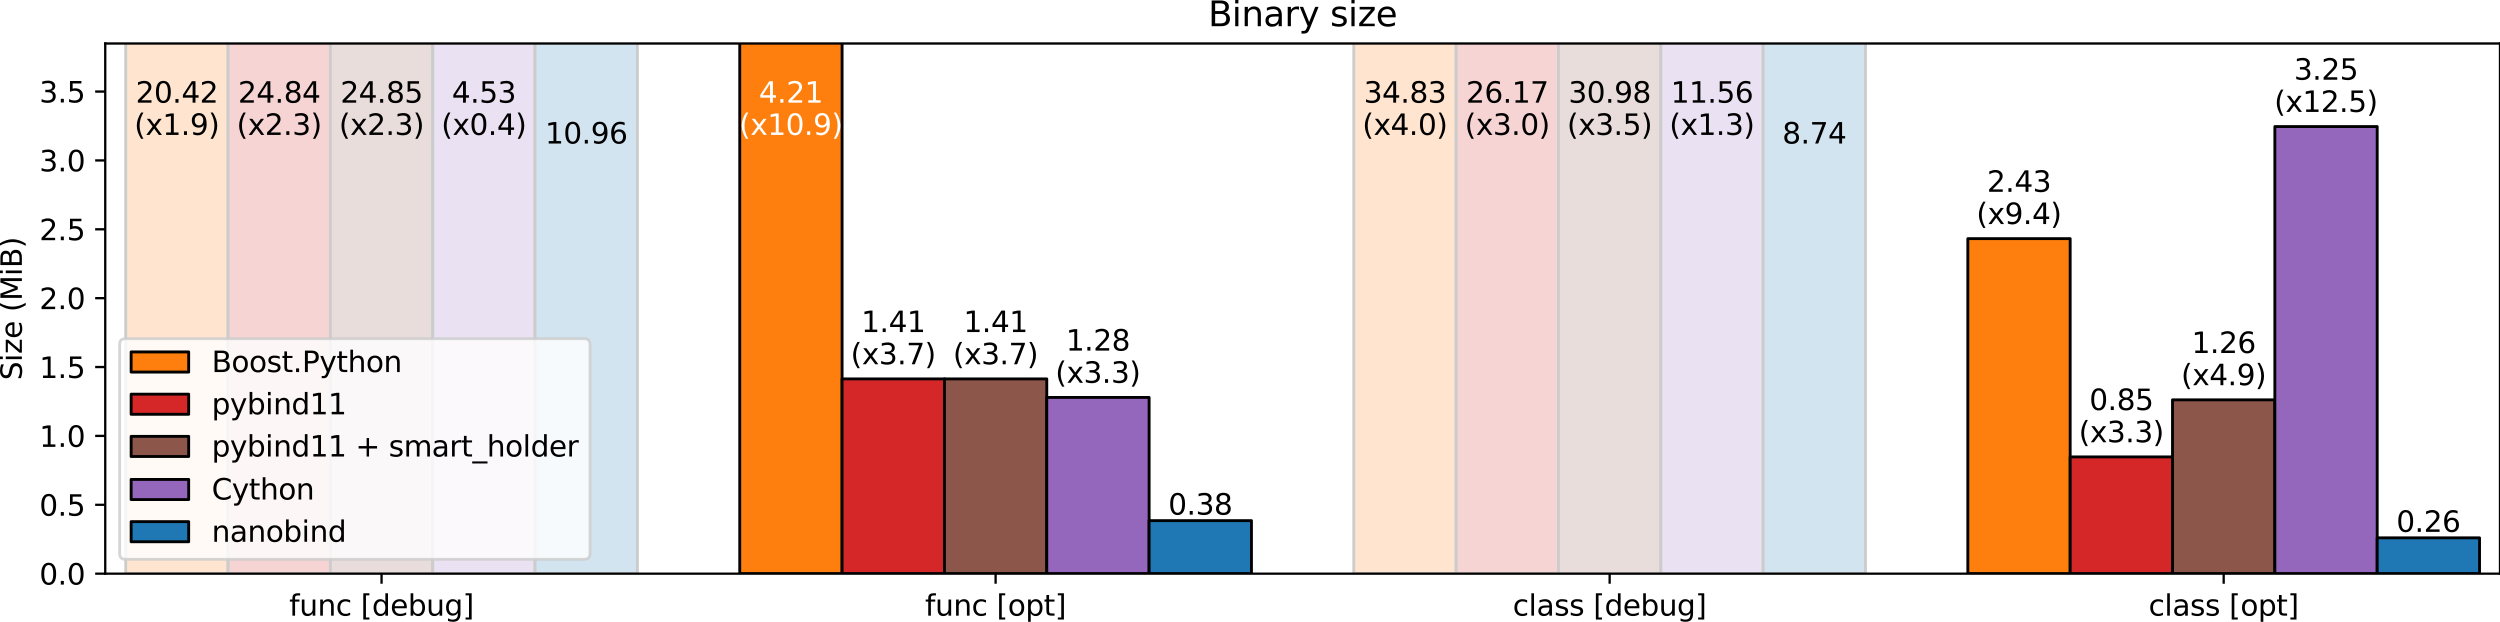 <?xml version="1.0" encoding="utf-8" standalone="no"?>
<!DOCTYPE svg PUBLIC "-//W3C//DTD SVG 1.1//EN"
  "http://www.w3.org/Graphics/SVG/1.1/DTD/svg11.dtd">
<svg xmlns:xlink="http://www.w3.org/1999/xlink" width="868.971pt" height="216.076pt" viewBox="0 0 868.971 216.076" xmlns="http://www.w3.org/2000/svg" version="1.1">
 <defs>
  <style type="text/css">*{stroke-linejoin: round; stroke-linecap: butt}</style>
 </defs>
 <g id="figure_1">
  <g id="patch_1">
   <path d="M 0 216.076 
L 868.971 216.076 
L 868.971 0 
L 0 0 
z
" style="fill: #ffffff"/>
  </g>
  <g id="axes_1">
   <g id="patch_2">
    <path d="M 36.581 199.398 
L 868.971 199.398 
L 868.971 15.118 
L 36.581 15.118 
z
" style="fill: #ffffff"/>
   </g>
   <g id="patch_3">
    <path d="M 43.696 199.398 
L 79.268 199.398 
L 79.268 -778.449 
L 43.696 -778.449 
z
" clip-path="url(#p3e07c8c336)" style="fill: #ff7f0e; stroke: #000000; stroke-linejoin: miter"/>
   </g>
   <g id="patch_4">
    <path d="M 257.129 199.398 
L 292.701 199.398 
L 292.701 -2.216 
L 257.129 -2.216 
z
" clip-path="url(#p3e07c8c336)" style="fill: #ff7f0e; stroke: #000000; stroke-linejoin: miter"/>
   </g>
   <g id="patch_5">
    <path d="M 470.562 199.398 
L 506.135 199.398 
L 506.135 -1468.294 
L 470.562 -1468.294 
z
" clip-path="url(#p3e07c8c336)" style="fill: #ff7f0e; stroke: #000000; stroke-linejoin: miter"/>
   </g>
   <g id="patch_6">
    <path d="M 683.996 199.398 
L 719.568 199.398 
L 719.568 82.955 
L 683.996 82.955 
z
" clip-path="url(#p3e07c8c336)" style="fill: #ff7f0e; stroke: #000000; stroke-linejoin: miter"/>
   </g>
   <g id="patch_7">
    <path d="M 79.268 199.398 
L 114.84 199.398 
L 114.84 -989.72 
L 79.268 -989.72 
z
" clip-path="url(#p3e07c8c336)" style="fill: #d62728; stroke: #000000; stroke-linejoin: miter"/>
   </g>
   <g id="patch_8">
    <path d="M 292.701 199.398 
L 328.273 199.398 
L 328.273 131.701 
L 292.701 131.701 
z
" clip-path="url(#p3e07c8c336)" style="fill: #d62728; stroke: #000000; stroke-linejoin: miter"/>
   </g>
   <g id="patch_9">
    <path d="M 506.135 199.398 
L 541.707 199.398 
L 541.707 -1053.735 
L 506.135 -1053.735 
z
" clip-path="url(#p3e07c8c336)" style="fill: #d62728; stroke: #000000; stroke-linejoin: miter"/>
   </g>
   <g id="patch_10">
    <path d="M 719.568 199.398 
L 755.14 199.398 
L 755.14 158.807 
L 719.568 158.807 
z
" clip-path="url(#p3e07c8c336)" style="fill: #d62728; stroke: #000000; stroke-linejoin: miter"/>
   </g>
   <g id="patch_11">
    <path d="M 114.84 199.398 
L 150.412 199.398 
L 150.412 -990.363 
L 114.84 -990.363 
z
" clip-path="url(#p3e07c8c336)" style="fill: #8c564b; stroke: #000000; stroke-linejoin: miter"/>
   </g>
   <g id="patch_12">
    <path d="M 328.273 199.398 
L 363.846 199.398 
L 363.846 131.701 
L 328.273 131.701 
z
" clip-path="url(#p3e07c8c336)" style="fill: #8c564b; stroke: #000000; stroke-linejoin: miter"/>
   </g>
   <g id="patch_13">
    <path d="M 541.707 199.398 
L 577.279 199.398 
L 577.279 -1283.96 
L 541.707 -1283.96 
z
" clip-path="url(#p3e07c8c336)" style="fill: #8c564b; stroke: #000000; stroke-linejoin: miter"/>
   </g>
   <g id="patch_14">
    <path d="M 755.14 199.398 
L 790.712 199.398 
L 790.712 138.978 
L 755.14 138.978 
z
" clip-path="url(#p3e07c8c336)" style="fill: #8c564b; stroke: #000000; stroke-linejoin: miter"/>
   </g>
   <g id="patch_15">
    <path d="M 150.412 199.398 
L 185.985 199.398 
L 185.985 -17.325 
L 150.412 -17.325 
z
" clip-path="url(#p3e07c8c336)" style="fill: #9467bd; stroke: #000000; stroke-linejoin: miter"/>
   </g>
   <g id="patch_16">
    <path d="M 363.846 199.398 
L 399.418 199.398 
L 399.418 138.142 
L 363.846 138.142 
z
" clip-path="url(#p3e07c8c336)" style="fill: #9467bd; stroke: #000000; stroke-linejoin: miter"/>
   </g>
   <g id="patch_17">
    <path d="M 577.279 199.398 
L 612.851 199.398 
L 612.851 -354.232 
L 577.279 -354.232 
z
" clip-path="url(#p3e07c8c336)" style="fill: #9467bd; stroke: #000000; stroke-linejoin: miter"/>
   </g>
   <g id="patch_18">
    <path d="M 790.712 199.398 
L 826.285 199.398 
L 826.285 43.986 
L 790.712 43.986 
z
" clip-path="url(#p3e07c8c336)" style="fill: #9467bd; stroke: #000000; stroke-linejoin: miter"/>
   </g>
   <g id="patch_19">
    <path d="M 185.985 199.398 
L 221.557 199.398 
L 221.557 -325.25 
L 185.985 -325.25 
z
" clip-path="url(#p3e07c8c336)" style="fill: #1f77b4; stroke: #000000; stroke-linejoin: miter"/>
   </g>
   <g id="patch_20">
    <path d="M 399.418 199.398 
L 434.99 199.398 
L 434.99 180.97 
L 399.418 180.97 
z
" clip-path="url(#p3e07c8c336)" style="fill: #1f77b4; stroke: #000000; stroke-linejoin: miter"/>
   </g>
   <g id="patch_21">
    <path d="M 612.851 199.398 
L 648.423 199.398 
L 648.423 -219.294 
L 612.851 -219.294 
z
" clip-path="url(#p3e07c8c336)" style="fill: #1f77b4; stroke: #000000; stroke-linejoin: miter"/>
   </g>
   <g id="patch_22">
    <path d="M 826.285 199.398 
L 861.857 199.398 
L 861.857 186.949 
L 826.285 186.949 
z
" clip-path="url(#p3e07c8c336)" style="fill: #1f77b4; stroke: #000000; stroke-linejoin: miter"/>
   </g>
   <g id="patch_23">
    <path d="M 15.238 247.277 
L 228.671 247.277 
L 228.671 -1093.319 
L 15.238 -1093.319 
z
" clip-path="url(#p3e07c8c336)" style="fill: #ffffff; opacity: 0.8"/>
   </g>
   <g id="patch_24">
    <path d="M 452.776 247.277 
L 666.21 247.277 
L 666.21 -949.684 
L 452.776 -949.684 
z
" clip-path="url(#p3e07c8c336)" style="fill: #ffffff; opacity: 0.8"/>
   </g>
   <g id="matplotlib.axis_1">
    <g id="xtick_1">
     <g id="line2d_1">
      <defs>
       <path id="mb6a28bdaec" d="M 0 0 
L 0 3.5 
" style="stroke: #000000; stroke-width: 0.8"/>
      </defs>
      <g>
       <use xlink:href="#mb6a28bdaec" x="132.626" y="199.398" style="stroke: #000000; stroke-width: 0.8"/>
      </g>
     </g>
     <g id="text_1">
      <!-- func [debug] -->
      <g transform="translate(100.521 213.997)scale(0.1 -0.1)">
       <defs>
        <path id="DejaVuSans-66" d="M 2375 4863 
L 2375 4384 
L 1825 4384 
Q 1516 4384 1395 4259 
Q 1275 4134 1275 3809 
L 1275 3500 
L 2222 3500 
L 2222 3053 
L 1275 3053 
L 1275 0 
L 697 0 
L 697 3053 
L 147 3053 
L 147 3500 
L 697 3500 
L 697 3744 
Q 697 4328 969 4595 
Q 1241 4863 1831 4863 
L 2375 4863 
z
" transform="scale(0.016)"/>
        <path id="DejaVuSans-75" d="M 544 1381 
L 544 3500 
L 1119 3500 
L 1119 1403 
Q 1119 906 1312 657 
Q 1506 409 1894 409 
Q 2359 409 2629 706 
Q 2900 1003 2900 1516 
L 2900 3500 
L 3475 3500 
L 3475 0 
L 2900 0 
L 2900 538 
Q 2691 219 2414 64 
Q 2138 -91 1772 -91 
Q 1169 -91 856 284 
Q 544 659 544 1381 
z
M 1991 3584 
L 1991 3584 
z
" transform="scale(0.016)"/>
        <path id="DejaVuSans-6e" d="M 3513 2113 
L 3513 0 
L 2938 0 
L 2938 2094 
Q 2938 2591 2744 2837 
Q 2550 3084 2163 3084 
Q 1697 3084 1428 2787 
Q 1159 2491 1159 1978 
L 1159 0 
L 581 0 
L 581 3500 
L 1159 3500 
L 1159 2956 
Q 1366 3272 1645 3428 
Q 1925 3584 2291 3584 
Q 2894 3584 3203 3211 
Q 3513 2838 3513 2113 
z
" transform="scale(0.016)"/>
        <path id="DejaVuSans-63" d="M 3122 3366 
L 3122 2828 
Q 2878 2963 2633 3030 
Q 2388 3097 2138 3097 
Q 1578 3097 1268 2742 
Q 959 2388 959 1747 
Q 959 1106 1268 751 
Q 1578 397 2138 397 
Q 2388 397 2633 464 
Q 2878 531 3122 666 
L 3122 134 
Q 2881 22 2623 -34 
Q 2366 -91 2075 -91 
Q 1284 -91 818 406 
Q 353 903 353 1747 
Q 353 2603 823 3093 
Q 1294 3584 2113 3584 
Q 2378 3584 2631 3529 
Q 2884 3475 3122 3366 
z
" transform="scale(0.016)"/>
        <path id="DejaVuSans-20" transform="scale(0.016)"/>
        <path id="DejaVuSans-5b" d="M 550 4863 
L 1875 4863 
L 1875 4416 
L 1125 4416 
L 1125 -397 
L 1875 -397 
L 1875 -844 
L 550 -844 
L 550 4863 
z
" transform="scale(0.016)"/>
        <path id="DejaVuSans-64" d="M 2906 2969 
L 2906 4863 
L 3481 4863 
L 3481 0 
L 2906 0 
L 2906 525 
Q 2725 213 2448 61 
Q 2172 -91 1784 -91 
Q 1150 -91 751 415 
Q 353 922 353 1747 
Q 353 2572 751 3078 
Q 1150 3584 1784 3584 
Q 2172 3584 2448 3432 
Q 2725 3281 2906 2969 
z
M 947 1747 
Q 947 1113 1208 752 
Q 1469 391 1925 391 
Q 2381 391 2643 752 
Q 2906 1113 2906 1747 
Q 2906 2381 2643 2742 
Q 2381 3103 1925 3103 
Q 1469 3103 1208 2742 
Q 947 2381 947 1747 
z
" transform="scale(0.016)"/>
        <path id="DejaVuSans-65" d="M 3597 1894 
L 3597 1613 
L 953 1613 
Q 991 1019 1311 708 
Q 1631 397 2203 397 
Q 2534 397 2845 478 
Q 3156 559 3463 722 
L 3463 178 
Q 3153 47 2828 -22 
Q 2503 -91 2169 -91 
Q 1331 -91 842 396 
Q 353 884 353 1716 
Q 353 2575 817 3079 
Q 1281 3584 2069 3584 
Q 2775 3584 3186 3129 
Q 3597 2675 3597 1894 
z
M 3022 2063 
Q 3016 2534 2758 2815 
Q 2500 3097 2075 3097 
Q 1594 3097 1305 2825 
Q 1016 2553 972 2059 
L 3022 2063 
z
" transform="scale(0.016)"/>
        <path id="DejaVuSans-62" d="M 3116 1747 
Q 3116 2381 2855 2742 
Q 2594 3103 2138 3103 
Q 1681 3103 1420 2742 
Q 1159 2381 1159 1747 
Q 1159 1113 1420 752 
Q 1681 391 2138 391 
Q 2594 391 2855 752 
Q 3116 1113 3116 1747 
z
M 1159 2969 
Q 1341 3281 1617 3432 
Q 1894 3584 2278 3584 
Q 2916 3584 3314 3078 
Q 3713 2572 3713 1747 
Q 3713 922 3314 415 
Q 2916 -91 2278 -91 
Q 1894 -91 1617 61 
Q 1341 213 1159 525 
L 1159 0 
L 581 0 
L 581 4863 
L 1159 4863 
L 1159 2969 
z
" transform="scale(0.016)"/>
        <path id="DejaVuSans-67" d="M 2906 1791 
Q 2906 2416 2648 2759 
Q 2391 3103 1925 3103 
Q 1463 3103 1205 2759 
Q 947 2416 947 1791 
Q 947 1169 1205 825 
Q 1463 481 1925 481 
Q 2391 481 2648 825 
Q 2906 1169 2906 1791 
z
M 3481 434 
Q 3481 -459 3084 -895 
Q 2688 -1331 1869 -1331 
Q 1566 -1331 1297 -1286 
Q 1028 -1241 775 -1147 
L 775 -588 
Q 1028 -725 1275 -790 
Q 1522 -856 1778 -856 
Q 2344 -856 2625 -561 
Q 2906 -266 2906 331 
L 2906 616 
Q 2728 306 2450 153 
Q 2172 0 1784 0 
Q 1141 0 747 490 
Q 353 981 353 1791 
Q 353 2603 747 3093 
Q 1141 3584 1784 3584 
Q 2172 3584 2450 3431 
Q 2728 3278 2906 2969 
L 2906 3500 
L 3481 3500 
L 3481 434 
z
" transform="scale(0.016)"/>
        <path id="DejaVuSans-5d" d="M 1947 4863 
L 1947 -844 
L 622 -844 
L 622 -397 
L 1369 -397 
L 1369 4416 
L 622 4416 
L 622 4863 
L 1947 4863 
z
" transform="scale(0.016)"/>
       </defs>
       <use xlink:href="#DejaVuSans-66"/>
       <use xlink:href="#DejaVuSans-75" x="35.205"/>
       <use xlink:href="#DejaVuSans-6e" x="98.584"/>
       <use xlink:href="#DejaVuSans-63" x="161.963"/>
       <use xlink:href="#DejaVuSans-20" x="216.943"/>
       <use xlink:href="#DejaVuSans-5b" x="248.73"/>
       <use xlink:href="#DejaVuSans-64" x="287.744"/>
       <use xlink:href="#DejaVuSans-65" x="351.221"/>
       <use xlink:href="#DejaVuSans-62" x="412.744"/>
       <use xlink:href="#DejaVuSans-75" x="476.221"/>
       <use xlink:href="#DejaVuSans-67" x="539.6"/>
       <use xlink:href="#DejaVuSans-5d" x="603.076"/>
      </g>
     </g>
    </g>
    <g id="xtick_2">
     <g id="line2d_2">
      <g>
       <use xlink:href="#mb6a28bdaec" x="346.06" y="199.398" style="stroke: #000000; stroke-width: 0.8"/>
      </g>
     </g>
     <g id="text_2">
      <!-- func [opt] -->
      <g transform="translate(321.528 213.997)scale(0.1 -0.1)">
       <defs>
        <path id="DejaVuSans-6f" d="M 1959 3097 
Q 1497 3097 1228 2736 
Q 959 2375 959 1747 
Q 959 1119 1226 758 
Q 1494 397 1959 397 
Q 2419 397 2687 759 
Q 2956 1122 2956 1747 
Q 2956 2369 2687 2733 
Q 2419 3097 1959 3097 
z
M 1959 3584 
Q 2709 3584 3137 3096 
Q 3566 2609 3566 1747 
Q 3566 888 3137 398 
Q 2709 -91 1959 -91 
Q 1206 -91 779 398 
Q 353 888 353 1747 
Q 353 2609 779 3096 
Q 1206 3584 1959 3584 
z
" transform="scale(0.016)"/>
        <path id="DejaVuSans-70" d="M 1159 525 
L 1159 -1331 
L 581 -1331 
L 581 3500 
L 1159 3500 
L 1159 2969 
Q 1341 3281 1617 3432 
Q 1894 3584 2278 3584 
Q 2916 3584 3314 3078 
Q 3713 2572 3713 1747 
Q 3713 922 3314 415 
Q 2916 -91 2278 -91 
Q 1894 -91 1617 61 
Q 1341 213 1159 525 
z
M 3116 1747 
Q 3116 2381 2855 2742 
Q 2594 3103 2138 3103 
Q 1681 3103 1420 2742 
Q 1159 2381 1159 1747 
Q 1159 1113 1420 752 
Q 1681 391 2138 391 
Q 2594 391 2855 752 
Q 3116 1113 3116 1747 
z
" transform="scale(0.016)"/>
        <path id="DejaVuSans-74" d="M 1172 4494 
L 1172 3500 
L 2356 3500 
L 2356 3053 
L 1172 3053 
L 1172 1153 
Q 1172 725 1289 603 
Q 1406 481 1766 481 
L 2356 481 
L 2356 0 
L 1766 0 
Q 1100 0 847 248 
Q 594 497 594 1153 
L 594 3053 
L 172 3053 
L 172 3500 
L 594 3500 
L 594 4494 
L 1172 4494 
z
" transform="scale(0.016)"/>
       </defs>
       <use xlink:href="#DejaVuSans-66"/>
       <use xlink:href="#DejaVuSans-75" x="35.205"/>
       <use xlink:href="#DejaVuSans-6e" x="98.584"/>
       <use xlink:href="#DejaVuSans-63" x="161.963"/>
       <use xlink:href="#DejaVuSans-20" x="216.943"/>
       <use xlink:href="#DejaVuSans-5b" x="248.73"/>
       <use xlink:href="#DejaVuSans-6f" x="287.744"/>
       <use xlink:href="#DejaVuSans-70" x="348.926"/>
       <use xlink:href="#DejaVuSans-74" x="412.402"/>
       <use xlink:href="#DejaVuSans-5d" x="451.611"/>
      </g>
     </g>
    </g>
    <g id="xtick_3">
     <g id="line2d_3">
      <g>
       <use xlink:href="#mb6a28bdaec" x="559.493" y="199.398" style="stroke: #000000; stroke-width: 0.8"/>
      </g>
     </g>
     <g id="text_3">
      <!-- class [debug] -->
      <g transform="translate(525.823 213.997)scale(0.1 -0.1)">
       <defs>
        <path id="DejaVuSans-6c" d="M 603 4863 
L 1178 4863 
L 1178 0 
L 603 0 
L 603 4863 
z
" transform="scale(0.016)"/>
        <path id="DejaVuSans-61" d="M 2194 1759 
Q 1497 1759 1228 1600 
Q 959 1441 959 1056 
Q 959 750 1161 570 
Q 1363 391 1709 391 
Q 2188 391 2477 730 
Q 2766 1069 2766 1631 
L 2766 1759 
L 2194 1759 
z
M 3341 1997 
L 3341 0 
L 2766 0 
L 2766 531 
Q 2569 213 2275 61 
Q 1981 -91 1556 -91 
Q 1019 -91 701 211 
Q 384 513 384 1019 
Q 384 1609 779 1909 
Q 1175 2209 1959 2209 
L 2766 2209 
L 2766 2266 
Q 2766 2663 2505 2880 
Q 2244 3097 1772 3097 
Q 1472 3097 1187 3025 
Q 903 2953 641 2809 
L 641 3341 
Q 956 3463 1253 3523 
Q 1550 3584 1831 3584 
Q 2591 3584 2966 3190 
Q 3341 2797 3341 1997 
z
" transform="scale(0.016)"/>
        <path id="DejaVuSans-73" d="M 2834 3397 
L 2834 2853 
Q 2591 2978 2328 3040 
Q 2066 3103 1784 3103 
Q 1356 3103 1142 2972 
Q 928 2841 928 2578 
Q 928 2378 1081 2264 
Q 1234 2150 1697 2047 
L 1894 2003 
Q 2506 1872 2764 1633 
Q 3022 1394 3022 966 
Q 3022 478 2636 193 
Q 2250 -91 1575 -91 
Q 1294 -91 989 -36 
Q 684 19 347 128 
L 347 722 
Q 666 556 975 473 
Q 1284 391 1588 391 
Q 1994 391 2212 530 
Q 2431 669 2431 922 
Q 2431 1156 2273 1281 
Q 2116 1406 1581 1522 
L 1381 1569 
Q 847 1681 609 1914 
Q 372 2147 372 2553 
Q 372 3047 722 3315 
Q 1072 3584 1716 3584 
Q 2034 3584 2315 3537 
Q 2597 3491 2834 3397 
z
" transform="scale(0.016)"/>
       </defs>
       <use xlink:href="#DejaVuSans-63"/>
       <use xlink:href="#DejaVuSans-6c" x="54.98"/>
       <use xlink:href="#DejaVuSans-61" x="82.764"/>
       <use xlink:href="#DejaVuSans-73" x="144.043"/>
       <use xlink:href="#DejaVuSans-73" x="196.143"/>
       <use xlink:href="#DejaVuSans-20" x="248.242"/>
       <use xlink:href="#DejaVuSans-5b" x="280.029"/>
       <use xlink:href="#DejaVuSans-64" x="319.043"/>
       <use xlink:href="#DejaVuSans-65" x="382.52"/>
       <use xlink:href="#DejaVuSans-62" x="444.043"/>
       <use xlink:href="#DejaVuSans-75" x="507.52"/>
       <use xlink:href="#DejaVuSans-67" x="570.898"/>
       <use xlink:href="#DejaVuSans-5d" x="634.375"/>
      </g>
     </g>
    </g>
    <g id="xtick_4">
     <g id="line2d_4">
      <g>
       <use xlink:href="#mb6a28bdaec" x="772.926" y="199.398" style="stroke: #000000; stroke-width: 0.8"/>
      </g>
     </g>
     <g id="text_4">
      <!-- class [opt] -->
      <g transform="translate(746.83 213.997)scale(0.1 -0.1)">
       <use xlink:href="#DejaVuSans-63"/>
       <use xlink:href="#DejaVuSans-6c" x="54.98"/>
       <use xlink:href="#DejaVuSans-61" x="82.764"/>
       <use xlink:href="#DejaVuSans-73" x="144.043"/>
       <use xlink:href="#DejaVuSans-73" x="196.143"/>
       <use xlink:href="#DejaVuSans-20" x="248.242"/>
       <use xlink:href="#DejaVuSans-5b" x="280.029"/>
       <use xlink:href="#DejaVuSans-6f" x="319.043"/>
       <use xlink:href="#DejaVuSans-70" x="380.225"/>
       <use xlink:href="#DejaVuSans-74" x="443.701"/>
       <use xlink:href="#DejaVuSans-5d" x="482.91"/>
      </g>
     </g>
    </g>
   </g>
   <g id="matplotlib.axis_2">
    <g id="ytick_1">
     <g id="line2d_5">
      <defs>
       <path id="mb71978bee2" d="M 0 0 
L -3.5 0 
" style="stroke: #000000; stroke-width: 0.8"/>
      </defs>
      <g>
       <use xlink:href="#mb71978bee2" x="36.581" y="199.398" style="stroke: #000000; stroke-width: 0.8"/>
      </g>
     </g>
     <g id="text_5">
      <!-- 0.0 -->
      <g transform="translate(13.678 203.197)scale(0.1 -0.1)">
       <defs>
        <path id="DejaVuSans-30" d="M 2034 4250 
Q 1547 4250 1301 3770 
Q 1056 3291 1056 2328 
Q 1056 1369 1301 889 
Q 1547 409 2034 409 
Q 2525 409 2770 889 
Q 3016 1369 3016 2328 
Q 3016 3291 2770 3770 
Q 2525 4250 2034 4250 
z
M 2034 4750 
Q 2819 4750 3233 4129 
Q 3647 3509 3647 2328 
Q 3647 1150 3233 529 
Q 2819 -91 2034 -91 
Q 1250 -91 836 529 
Q 422 1150 422 2328 
Q 422 3509 836 4129 
Q 1250 4750 2034 4750 
z
" transform="scale(0.016)"/>
        <path id="DejaVuSans-2e" d="M 684 794 
L 1344 794 
L 1344 0 
L 684 0 
L 684 794 
z
" transform="scale(0.016)"/>
       </defs>
       <use xlink:href="#DejaVuSans-30"/>
       <use xlink:href="#DejaVuSans-2e" x="63.623"/>
       <use xlink:href="#DejaVuSans-30" x="95.41"/>
      </g>
     </g>
    </g>
    <g id="ytick_2">
     <g id="line2d_6">
      <g>
       <use xlink:href="#mb71978bee2" x="36.581" y="175.459" style="stroke: #000000; stroke-width: 0.8"/>
      </g>
     </g>
     <g id="text_6">
      <!-- 0.5 -->
      <g transform="translate(13.678 179.258)scale(0.1 -0.1)">
       <defs>
        <path id="DejaVuSans-35" d="M 691 4666 
L 3169 4666 
L 3169 4134 
L 1269 4134 
L 1269 2991 
Q 1406 3038 1543 3061 
Q 1681 3084 1819 3084 
Q 2600 3084 3056 2656 
Q 3513 2228 3513 1497 
Q 3513 744 3044 326 
Q 2575 -91 1722 -91 
Q 1428 -91 1123 -41 
Q 819 9 494 109 
L 494 744 
Q 775 591 1075 516 
Q 1375 441 1709 441 
Q 2250 441 2565 725 
Q 2881 1009 2881 1497 
Q 2881 1984 2565 2268 
Q 2250 2553 1709 2553 
Q 1456 2553 1204 2497 
Q 953 2441 691 2322 
L 691 4666 
z
" transform="scale(0.016)"/>
       </defs>
       <use xlink:href="#DejaVuSans-30"/>
       <use xlink:href="#DejaVuSans-2e" x="63.623"/>
       <use xlink:href="#DejaVuSans-35" x="95.41"/>
      </g>
     </g>
    </g>
    <g id="ytick_3">
     <g id="line2d_7">
      <g>
       <use xlink:href="#mb71978bee2" x="36.581" y="151.52" style="stroke: #000000; stroke-width: 0.8"/>
      </g>
     </g>
     <g id="text_7">
      <!-- 1.0 -->
      <g transform="translate(13.678 155.319)scale(0.1 -0.1)">
       <defs>
        <path id="DejaVuSans-31" d="M 794 531 
L 1825 531 
L 1825 4091 
L 703 3866 
L 703 4441 
L 1819 4666 
L 2450 4666 
L 2450 531 
L 3481 531 
L 3481 0 
L 794 0 
L 794 531 
z
" transform="scale(0.016)"/>
       </defs>
       <use xlink:href="#DejaVuSans-31"/>
       <use xlink:href="#DejaVuSans-2e" x="63.623"/>
       <use xlink:href="#DejaVuSans-30" x="95.41"/>
      </g>
     </g>
    </g>
    <g id="ytick_4">
     <g id="line2d_8">
      <g>
       <use xlink:href="#mb71978bee2" x="36.581" y="127.58" style="stroke: #000000; stroke-width: 0.8"/>
      </g>
     </g>
     <g id="text_8">
      <!-- 1.5 -->
      <g transform="translate(13.678 131.38)scale(0.1 -0.1)">
       <use xlink:href="#DejaVuSans-31"/>
       <use xlink:href="#DejaVuSans-2e" x="63.623"/>
       <use xlink:href="#DejaVuSans-35" x="95.41"/>
      </g>
     </g>
    </g>
    <g id="ytick_5">
     <g id="line2d_9">
      <g>
       <use xlink:href="#mb71978bee2" x="36.581" y="103.641" style="stroke: #000000; stroke-width: 0.8"/>
      </g>
     </g>
     <g id="text_9">
      <!-- 2.0 -->
      <g transform="translate(13.678 107.441)scale(0.1 -0.1)">
       <defs>
        <path id="DejaVuSans-32" d="M 1228 531 
L 3431 531 
L 3431 0 
L 469 0 
L 469 531 
Q 828 903 1448 1529 
Q 2069 2156 2228 2338 
Q 2531 2678 2651 2914 
Q 2772 3150 2772 3378 
Q 2772 3750 2511 3984 
Q 2250 4219 1831 4219 
Q 1534 4219 1204 4116 
Q 875 4013 500 3803 
L 500 4441 
Q 881 4594 1212 4672 
Q 1544 4750 1819 4750 
Q 2544 4750 2975 4387 
Q 3406 4025 3406 3419 
Q 3406 3131 3298 2873 
Q 3191 2616 2906 2266 
Q 2828 2175 2409 1742 
Q 1991 1309 1228 531 
z
" transform="scale(0.016)"/>
       </defs>
       <use xlink:href="#DejaVuSans-32"/>
       <use xlink:href="#DejaVuSans-2e" x="63.623"/>
       <use xlink:href="#DejaVuSans-30" x="95.41"/>
      </g>
     </g>
    </g>
    <g id="ytick_6">
     <g id="line2d_10">
      <g>
       <use xlink:href="#mb71978bee2" x="36.581" y="79.702" style="stroke: #000000; stroke-width: 0.8"/>
      </g>
     </g>
     <g id="text_10">
      <!-- 2.5 -->
      <g transform="translate(13.678 83.501)scale(0.1 -0.1)">
       <use xlink:href="#DejaVuSans-32"/>
       <use xlink:href="#DejaVuSans-2e" x="63.623"/>
       <use xlink:href="#DejaVuSans-35" x="95.41"/>
      </g>
     </g>
    </g>
    <g id="ytick_7">
     <g id="line2d_11">
      <g>
       <use xlink:href="#mb71978bee2" x="36.581" y="55.763" style="stroke: #000000; stroke-width: 0.8"/>
      </g>
     </g>
     <g id="text_11">
      <!-- 3.0 -->
      <g transform="translate(13.678 59.562)scale(0.1 -0.1)">
       <defs>
        <path id="DejaVuSans-33" d="M 2597 2516 
Q 3050 2419 3304 2112 
Q 3559 1806 3559 1356 
Q 3559 666 3084 287 
Q 2609 -91 1734 -91 
Q 1441 -91 1130 -33 
Q 819 25 488 141 
L 488 750 
Q 750 597 1062 519 
Q 1375 441 1716 441 
Q 2309 441 2620 675 
Q 2931 909 2931 1356 
Q 2931 1769 2642 2001 
Q 2353 2234 1838 2234 
L 1294 2234 
L 1294 2753 
L 1863 2753 
Q 2328 2753 2575 2939 
Q 2822 3125 2822 3475 
Q 2822 3834 2567 4026 
Q 2313 4219 1838 4219 
Q 1578 4219 1281 4162 
Q 984 4106 628 3988 
L 628 4550 
Q 988 4650 1302 4700 
Q 1616 4750 1894 4750 
Q 2613 4750 3031 4423 
Q 3450 4097 3450 3541 
Q 3450 3153 3228 2886 
Q 3006 2619 2597 2516 
z
" transform="scale(0.016)"/>
       </defs>
       <use xlink:href="#DejaVuSans-33"/>
       <use xlink:href="#DejaVuSans-2e" x="63.623"/>
       <use xlink:href="#DejaVuSans-30" x="95.41"/>
      </g>
     </g>
    </g>
    <g id="ytick_8">
     <g id="line2d_12">
      <g>
       <use xlink:href="#mb71978bee2" x="36.581" y="31.824" style="stroke: #000000; stroke-width: 0.8"/>
      </g>
     </g>
     <g id="text_12">
      <!-- 3.5 -->
      <g transform="translate(13.678 35.623)scale(0.1 -0.1)">
       <use xlink:href="#DejaVuSans-33"/>
       <use xlink:href="#DejaVuSans-2e" x="63.623"/>
       <use xlink:href="#DejaVuSans-35" x="95.41"/>
      </g>
     </g>
    </g>
    <g id="text_13">
     <!-- Size (MiB) -->
     <g transform="translate(7.598 132.146)rotate(-90)scale(0.1 -0.1)">
      <defs>
       <path id="DejaVuSans-53" d="M 3425 4513 
L 3425 3897 
Q 3066 4069 2747 4153 
Q 2428 4238 2131 4238 
Q 1616 4238 1336 4038 
Q 1056 3838 1056 3469 
Q 1056 3159 1242 3001 
Q 1428 2844 1947 2747 
L 2328 2669 
Q 3034 2534 3370 2195 
Q 3706 1856 3706 1288 
Q 3706 609 3251 259 
Q 2797 -91 1919 -91 
Q 1588 -91 1214 -16 
Q 841 59 441 206 
L 441 856 
Q 825 641 1194 531 
Q 1563 422 1919 422 
Q 2459 422 2753 634 
Q 3047 847 3047 1241 
Q 3047 1584 2836 1778 
Q 2625 1972 2144 2069 
L 1759 2144 
Q 1053 2284 737 2584 
Q 422 2884 422 3419 
Q 422 4038 858 4394 
Q 1294 4750 2059 4750 
Q 2388 4750 2728 4690 
Q 3069 4631 3425 4513 
z
" transform="scale(0.016)"/>
       <path id="DejaVuSans-69" d="M 603 3500 
L 1178 3500 
L 1178 0 
L 603 0 
L 603 3500 
z
M 603 4863 
L 1178 4863 
L 1178 4134 
L 603 4134 
L 603 4863 
z
" transform="scale(0.016)"/>
       <path id="DejaVuSans-7a" d="M 353 3500 
L 3084 3500 
L 3084 2975 
L 922 459 
L 3084 459 
L 3084 0 
L 275 0 
L 275 525 
L 2438 3041 
L 353 3041 
L 353 3500 
z
" transform="scale(0.016)"/>
       <path id="DejaVuSans-28" d="M 1984 4856 
Q 1566 4138 1362 3434 
Q 1159 2731 1159 2009 
Q 1159 1288 1364 580 
Q 1569 -128 1984 -844 
L 1484 -844 
Q 1016 -109 783 600 
Q 550 1309 550 2009 
Q 550 2706 781 3412 
Q 1013 4119 1484 4856 
L 1984 4856 
z
" transform="scale(0.016)"/>
       <path id="DejaVuSans-4d" d="M 628 4666 
L 1569 4666 
L 2759 1491 
L 3956 4666 
L 4897 4666 
L 4897 0 
L 4281 0 
L 4281 4097 
L 3078 897 
L 2444 897 
L 1241 4097 
L 1241 0 
L 628 0 
L 628 4666 
z
" transform="scale(0.016)"/>
       <path id="DejaVuSans-42" d="M 1259 2228 
L 1259 519 
L 2272 519 
Q 2781 519 3026 730 
Q 3272 941 3272 1375 
Q 3272 1813 3026 2020 
Q 2781 2228 2272 2228 
L 1259 2228 
z
M 1259 4147 
L 1259 2741 
L 2194 2741 
Q 2656 2741 2882 2914 
Q 3109 3088 3109 3444 
Q 3109 3797 2882 3972 
Q 2656 4147 2194 4147 
L 1259 4147 
z
M 628 4666 
L 2241 4666 
Q 2963 4666 3353 4366 
Q 3744 4066 3744 3513 
Q 3744 3084 3544 2831 
Q 3344 2578 2956 2516 
Q 3422 2416 3680 2098 
Q 3938 1781 3938 1306 
Q 3938 681 3513 340 
Q 3088 0 2303 0 
L 628 0 
L 628 4666 
z
" transform="scale(0.016)"/>
       <path id="DejaVuSans-29" d="M 513 4856 
L 1013 4856 
Q 1481 4119 1714 3412 
Q 1947 2706 1947 2009 
Q 1947 1309 1714 600 
Q 1481 -109 1013 -844 
L 513 -844 
Q 928 -128 1133 580 
Q 1338 1288 1338 2009 
Q 1338 2731 1133 3434 
Q 928 4138 513 4856 
z
" transform="scale(0.016)"/>
      </defs>
      <use xlink:href="#DejaVuSans-53"/>
      <use xlink:href="#DejaVuSans-69" x="63.477"/>
      <use xlink:href="#DejaVuSans-7a" x="91.26"/>
      <use xlink:href="#DejaVuSans-65" x="143.75"/>
      <use xlink:href="#DejaVuSans-20" x="205.273"/>
      <use xlink:href="#DejaVuSans-28" x="237.061"/>
      <use xlink:href="#DejaVuSans-4d" x="276.074"/>
      <use xlink:href="#DejaVuSans-69" x="362.354"/>
      <use xlink:href="#DejaVuSans-42" x="390.137"/>
      <use xlink:href="#DejaVuSans-29" x="458.74"/>
     </g>
    </g>
   </g>
   <g id="patch_25">
    <path d="M 36.581 199.398 
L 36.581 15.118 
" style="fill: none; stroke: #000000; stroke-width: 0.8; stroke-linejoin: miter; stroke-linecap: square"/>
   </g>
   <g id="patch_26">
    <path d="M 868.971 199.398 
L 868.971 15.118 
" style="fill: none; stroke: #000000; stroke-width: 0.8; stroke-linejoin: miter; stroke-linecap: square"/>
   </g>
   <g id="patch_27">
    <path d="M 36.581 199.398 
L 868.971 199.398 
" style="fill: none; stroke: #000000; stroke-width: 0.8; stroke-linejoin: miter; stroke-linecap: square"/>
   </g>
   <g id="patch_28">
    <path d="M 36.581 15.118 
L 868.971 15.118 
" style="fill: none; stroke: #000000; stroke-width: 0.8; stroke-linejoin: miter; stroke-linecap: square"/>
   </g>
   <g id="text_14">
    <!-- 20.42 -->
    <g transform="translate(47.168 35.697)scale(0.1 -0.1)">
     <defs>
      <path id="DejaVuSans-34" d="M 2419 4116 
L 825 1625 
L 2419 1625 
L 2419 4116 
z
M 2253 4666 
L 3047 4666 
L 3047 1625 
L 3713 1625 
L 3713 1100 
L 3047 1100 
L 3047 0 
L 2419 0 
L 2419 1100 
L 313 1100 
L 313 1709 
L 2253 4666 
z
" transform="scale(0.016)"/>
     </defs>
     <use xlink:href="#DejaVuSans-32"/>
     <use xlink:href="#DejaVuSans-30" x="63.623"/>
     <use xlink:href="#DejaVuSans-2e" x="127.246"/>
     <use xlink:href="#DejaVuSans-34" x="159.033"/>
     <use xlink:href="#DejaVuSans-32" x="222.656"/>
    </g>
    <!-- (x1.9) -->
    <g transform="translate(46.669 46.894)scale(0.1 -0.1)">
     <defs>
      <path id="DejaVuSans-78" d="M 3513 3500 
L 2247 1797 
L 3578 0 
L 2900 0 
L 1881 1375 
L 863 0 
L 184 0 
L 1544 1831 
L 300 3500 
L 978 3500 
L 1906 2253 
L 2834 3500 
L 3513 3500 
z
" transform="scale(0.016)"/>
      <path id="DejaVuSans-39" d="M 703 97 
L 703 672 
Q 941 559 1184 500 
Q 1428 441 1663 441 
Q 2288 441 2617 861 
Q 2947 1281 2994 2138 
Q 2813 1869 2534 1725 
Q 2256 1581 1919 1581 
Q 1219 1581 811 2004 
Q 403 2428 403 3163 
Q 403 3881 828 4315 
Q 1253 4750 1959 4750 
Q 2769 4750 3195 4129 
Q 3622 3509 3622 2328 
Q 3622 1225 3098 567 
Q 2575 -91 1691 -91 
Q 1453 -91 1209 -44 
Q 966 3 703 97 
z
M 1959 2075 
Q 2384 2075 2632 2365 
Q 2881 2656 2881 3163 
Q 2881 3666 2632 3958 
Q 2384 4250 1959 4250 
Q 1534 4250 1286 3958 
Q 1038 3666 1038 3163 
Q 1038 2656 1286 2365 
Q 1534 2075 1959 2075 
z
" transform="scale(0.016)"/>
     </defs>
     <use xlink:href="#DejaVuSans-28"/>
     <use xlink:href="#DejaVuSans-78" x="39.014"/>
     <use xlink:href="#DejaVuSans-31" x="98.193"/>
     <use xlink:href="#DejaVuSans-2e" x="161.816"/>
     <use xlink:href="#DejaVuSans-39" x="193.604"/>
     <use xlink:href="#DejaVuSans-29" x="257.227"/>
    </g>
   </g>
   <g id="text_15">
    <!-- 4.21 -->
    <g style="fill: #ffffff" transform="translate(263.782 35.697)scale(0.1 -0.1)">
     <use xlink:href="#DejaVuSans-34"/>
     <use xlink:href="#DejaVuSans-2e" x="63.623"/>
     <use xlink:href="#DejaVuSans-32" x="95.41"/>
     <use xlink:href="#DejaVuSans-31" x="159.033"/>
    </g>
    <!-- (x10.9) -->
    <g style="fill: #ffffff" transform="translate(256.921 46.894)scale(0.1 -0.1)">
     <use xlink:href="#DejaVuSans-28"/>
     <use xlink:href="#DejaVuSans-78" x="39.014"/>
     <use xlink:href="#DejaVuSans-31" x="98.193"/>
     <use xlink:href="#DejaVuSans-30" x="161.816"/>
     <use xlink:href="#DejaVuSans-2e" x="225.439"/>
     <use xlink:href="#DejaVuSans-39" x="257.227"/>
     <use xlink:href="#DejaVuSans-29" x="320.85"/>
    </g>
   </g>
   <g id="text_16">
    <!-- 34.83 -->
    <g transform="translate(474.034 35.697)scale(0.1 -0.1)">
     <defs>
      <path id="DejaVuSans-38" d="M 2034 2216 
Q 1584 2216 1326 1975 
Q 1069 1734 1069 1313 
Q 1069 891 1326 650 
Q 1584 409 2034 409 
Q 2484 409 2743 651 
Q 3003 894 3003 1313 
Q 3003 1734 2745 1975 
Q 2488 2216 2034 2216 
z
M 1403 2484 
Q 997 2584 770 2862 
Q 544 3141 544 3541 
Q 544 4100 942 4425 
Q 1341 4750 2034 4750 
Q 2731 4750 3128 4425 
Q 3525 4100 3525 3541 
Q 3525 3141 3298 2862 
Q 3072 2584 2669 2484 
Q 3125 2378 3379 2068 
Q 3634 1759 3634 1313 
Q 3634 634 3220 271 
Q 2806 -91 2034 -91 
Q 1263 -91 848 271 
Q 434 634 434 1313 
Q 434 1759 690 2068 
Q 947 2378 1403 2484 
z
M 1172 3481 
Q 1172 3119 1398 2916 
Q 1625 2713 2034 2713 
Q 2441 2713 2670 2916 
Q 2900 3119 2900 3481 
Q 2900 3844 2670 4047 
Q 2441 4250 2034 4250 
Q 1625 4250 1398 4047 
Q 1172 3844 1172 3481 
z
" transform="scale(0.016)"/>
     </defs>
     <use xlink:href="#DejaVuSans-33"/>
     <use xlink:href="#DejaVuSans-34" x="63.623"/>
     <use xlink:href="#DejaVuSans-2e" x="127.246"/>
     <use xlink:href="#DejaVuSans-38" x="159.033"/>
     <use xlink:href="#DejaVuSans-33" x="222.656"/>
    </g>
    <!-- (x4.0) -->
    <g transform="translate(473.536 46.894)scale(0.1 -0.1)">
     <use xlink:href="#DejaVuSans-28"/>
     <use xlink:href="#DejaVuSans-78" x="39.014"/>
     <use xlink:href="#DejaVuSans-34" x="98.193"/>
     <use xlink:href="#DejaVuSans-2e" x="161.816"/>
     <use xlink:href="#DejaVuSans-30" x="193.604"/>
     <use xlink:href="#DejaVuSans-29" x="257.227"/>
    </g>
   </g>
   <g id="text_17">
    <!-- 2.43 -->
    <g transform="translate(690.649 66.678)scale(0.1 -0.1)">
     <use xlink:href="#DejaVuSans-32"/>
     <use xlink:href="#DejaVuSans-2e" x="63.623"/>
     <use xlink:href="#DejaVuSans-34" x="95.41"/>
     <use xlink:href="#DejaVuSans-33" x="159.033"/>
    </g>
    <!-- (x9.4) -->
    <g transform="translate(686.969 77.876)scale(0.1 -0.1)">
     <use xlink:href="#DejaVuSans-28"/>
     <use xlink:href="#DejaVuSans-78" x="39.014"/>
     <use xlink:href="#DejaVuSans-39" x="98.193"/>
     <use xlink:href="#DejaVuSans-2e" x="161.816"/>
     <use xlink:href="#DejaVuSans-34" x="193.604"/>
     <use xlink:href="#DejaVuSans-29" x="257.227"/>
    </g>
   </g>
   <g id="text_18">
    <!-- 24.84 -->
    <g transform="translate(82.74 35.697)scale(0.1 -0.1)">
     <use xlink:href="#DejaVuSans-32"/>
     <use xlink:href="#DejaVuSans-34" x="63.623"/>
     <use xlink:href="#DejaVuSans-2e" x="127.246"/>
     <use xlink:href="#DejaVuSans-38" x="159.033"/>
     <use xlink:href="#DejaVuSans-34" x="222.656"/>
    </g>
    <!-- (x2.3) -->
    <g transform="translate(82.242 46.894)scale(0.1 -0.1)">
     <use xlink:href="#DejaVuSans-28"/>
     <use xlink:href="#DejaVuSans-78" x="39.014"/>
     <use xlink:href="#DejaVuSans-32" x="98.193"/>
     <use xlink:href="#DejaVuSans-2e" x="161.816"/>
     <use xlink:href="#DejaVuSans-33" x="193.604"/>
     <use xlink:href="#DejaVuSans-29" x="257.227"/>
    </g>
   </g>
   <g id="text_19">
    <!-- 1.41 -->
    <g transform="translate(299.355 115.423)scale(0.1 -0.1)">
     <use xlink:href="#DejaVuSans-31"/>
     <use xlink:href="#DejaVuSans-2e" x="63.623"/>
     <use xlink:href="#DejaVuSans-34" x="95.41"/>
     <use xlink:href="#DejaVuSans-31" x="159.033"/>
    </g>
    <!-- (x3.7) -->
    <g transform="translate(295.675 126.621)scale(0.1 -0.1)">
     <defs>
      <path id="DejaVuSans-37" d="M 525 4666 
L 3525 4666 
L 3525 4397 
L 1831 0 
L 1172 0 
L 2766 4134 
L 525 4134 
L 525 4666 
z
" transform="scale(0.016)"/>
     </defs>
     <use xlink:href="#DejaVuSans-28"/>
     <use xlink:href="#DejaVuSans-78" x="39.014"/>
     <use xlink:href="#DejaVuSans-33" x="98.193"/>
     <use xlink:href="#DejaVuSans-2e" x="161.816"/>
     <use xlink:href="#DejaVuSans-37" x="193.604"/>
     <use xlink:href="#DejaVuSans-29" x="257.227"/>
    </g>
   </g>
   <g id="text_20">
    <!-- 26.17 -->
    <g transform="translate(509.607 35.697)scale(0.1 -0.1)">
     <defs>
      <path id="DejaVuSans-36" d="M 2113 2584 
Q 1688 2584 1439 2293 
Q 1191 2003 1191 1497 
Q 1191 994 1439 701 
Q 1688 409 2113 409 
Q 2538 409 2786 701 
Q 3034 994 3034 1497 
Q 3034 2003 2786 2293 
Q 2538 2584 2113 2584 
z
M 3366 4563 
L 3366 3988 
Q 3128 4100 2886 4159 
Q 2644 4219 2406 4219 
Q 1781 4219 1451 3797 
Q 1122 3375 1075 2522 
Q 1259 2794 1537 2939 
Q 1816 3084 2150 3084 
Q 2853 3084 3261 2657 
Q 3669 2231 3669 1497 
Q 3669 778 3244 343 
Q 2819 -91 2113 -91 
Q 1303 -91 875 529 
Q 447 1150 447 2328 
Q 447 3434 972 4092 
Q 1497 4750 2381 4750 
Q 2619 4750 2861 4703 
Q 3103 4656 3366 4563 
z
" transform="scale(0.016)"/>
     </defs>
     <use xlink:href="#DejaVuSans-32"/>
     <use xlink:href="#DejaVuSans-36" x="63.623"/>
     <use xlink:href="#DejaVuSans-2e" x="127.246"/>
     <use xlink:href="#DejaVuSans-31" x="159.033"/>
     <use xlink:href="#DejaVuSans-37" x="222.656"/>
    </g>
    <!-- (x3.0) -->
    <g transform="translate(509.108 46.894)scale(0.1 -0.1)">
     <use xlink:href="#DejaVuSans-28"/>
     <use xlink:href="#DejaVuSans-78" x="39.014"/>
     <use xlink:href="#DejaVuSans-33" x="98.193"/>
     <use xlink:href="#DejaVuSans-2e" x="161.816"/>
     <use xlink:href="#DejaVuSans-30" x="193.604"/>
     <use xlink:href="#DejaVuSans-29" x="257.227"/>
    </g>
   </g>
   <g id="text_21">
    <!-- 0.85 -->
    <g transform="translate(726.221 142.53)scale(0.1 -0.1)">
     <use xlink:href="#DejaVuSans-30"/>
     <use xlink:href="#DejaVuSans-2e" x="63.623"/>
     <use xlink:href="#DejaVuSans-38" x="95.41"/>
     <use xlink:href="#DejaVuSans-35" x="159.033"/>
    </g>
    <!-- (x3.3) -->
    <g transform="translate(722.542 153.727)scale(0.1 -0.1)">
     <use xlink:href="#DejaVuSans-28"/>
     <use xlink:href="#DejaVuSans-78" x="39.014"/>
     <use xlink:href="#DejaVuSans-33" x="98.193"/>
     <use xlink:href="#DejaVuSans-2e" x="161.816"/>
     <use xlink:href="#DejaVuSans-33" x="193.604"/>
     <use xlink:href="#DejaVuSans-29" x="257.227"/>
    </g>
   </g>
   <g id="text_22">
    <!-- 24.85 -->
    <g transform="translate(118.312 35.697)scale(0.1 -0.1)">
     <use xlink:href="#DejaVuSans-32"/>
     <use xlink:href="#DejaVuSans-34" x="63.623"/>
     <use xlink:href="#DejaVuSans-2e" x="127.246"/>
     <use xlink:href="#DejaVuSans-38" x="159.033"/>
     <use xlink:href="#DejaVuSans-35" x="222.656"/>
    </g>
    <!-- (x2.3) -->
    <g transform="translate(117.814 46.894)scale(0.1 -0.1)">
     <use xlink:href="#DejaVuSans-28"/>
     <use xlink:href="#DejaVuSans-78" x="39.014"/>
     <use xlink:href="#DejaVuSans-32" x="98.193"/>
     <use xlink:href="#DejaVuSans-2e" x="161.816"/>
     <use xlink:href="#DejaVuSans-33" x="193.604"/>
     <use xlink:href="#DejaVuSans-29" x="257.227"/>
    </g>
   </g>
   <g id="text_23">
    <!-- 1.41 -->
    <g transform="translate(334.927 115.423)scale(0.1 -0.1)">
     <use xlink:href="#DejaVuSans-31"/>
     <use xlink:href="#DejaVuSans-2e" x="63.623"/>
     <use xlink:href="#DejaVuSans-34" x="95.41"/>
     <use xlink:href="#DejaVuSans-31" x="159.033"/>
    </g>
    <!-- (x3.7) -->
    <g transform="translate(331.247 126.621)scale(0.1 -0.1)">
     <use xlink:href="#DejaVuSans-28"/>
     <use xlink:href="#DejaVuSans-78" x="39.014"/>
     <use xlink:href="#DejaVuSans-33" x="98.193"/>
     <use xlink:href="#DejaVuSans-2e" x="161.816"/>
     <use xlink:href="#DejaVuSans-37" x="193.604"/>
     <use xlink:href="#DejaVuSans-29" x="257.227"/>
    </g>
   </g>
   <g id="text_24">
    <!-- 30.98 -->
    <g transform="translate(545.179 35.697)scale(0.1 -0.1)">
     <use xlink:href="#DejaVuSans-33"/>
     <use xlink:href="#DejaVuSans-30" x="63.623"/>
     <use xlink:href="#DejaVuSans-2e" x="127.246"/>
     <use xlink:href="#DejaVuSans-39" x="159.033"/>
     <use xlink:href="#DejaVuSans-38" x="222.656"/>
    </g>
    <!-- (x3.5) -->
    <g transform="translate(544.68 46.894)scale(0.1 -0.1)">
     <use xlink:href="#DejaVuSans-28"/>
     <use xlink:href="#DejaVuSans-78" x="39.014"/>
     <use xlink:href="#DejaVuSans-33" x="98.193"/>
     <use xlink:href="#DejaVuSans-2e" x="161.816"/>
     <use xlink:href="#DejaVuSans-35" x="193.604"/>
     <use xlink:href="#DejaVuSans-29" x="257.227"/>
    </g>
   </g>
   <g id="text_25">
    <!-- 1.26 -->
    <g transform="translate(761.793 122.701)scale(0.1 -0.1)">
     <use xlink:href="#DejaVuSans-31"/>
     <use xlink:href="#DejaVuSans-2e" x="63.623"/>
     <use xlink:href="#DejaVuSans-32" x="95.41"/>
     <use xlink:href="#DejaVuSans-36" x="159.033"/>
    </g>
    <!-- (x4.9) -->
    <g transform="translate(758.114 133.898)scale(0.1 -0.1)">
     <use xlink:href="#DejaVuSans-28"/>
     <use xlink:href="#DejaVuSans-78" x="39.014"/>
     <use xlink:href="#DejaVuSans-34" x="98.193"/>
     <use xlink:href="#DejaVuSans-2e" x="161.816"/>
     <use xlink:href="#DejaVuSans-39" x="193.604"/>
     <use xlink:href="#DejaVuSans-29" x="257.227"/>
    </g>
   </g>
   <g id="text_26">
    <!-- 4.53 -->
    <g transform="translate(157.066 35.697)scale(0.1 -0.1)">
     <use xlink:href="#DejaVuSans-34"/>
     <use xlink:href="#DejaVuSans-2e" x="63.623"/>
     <use xlink:href="#DejaVuSans-35" x="95.41"/>
     <use xlink:href="#DejaVuSans-33" x="159.033"/>
    </g>
    <!-- (x0.4) -->
    <g transform="translate(153.386 46.894)scale(0.1 -0.1)">
     <use xlink:href="#DejaVuSans-28"/>
     <use xlink:href="#DejaVuSans-78" x="39.014"/>
     <use xlink:href="#DejaVuSans-30" x="98.193"/>
     <use xlink:href="#DejaVuSans-2e" x="161.816"/>
     <use xlink:href="#DejaVuSans-34" x="193.604"/>
     <use xlink:href="#DejaVuSans-29" x="257.227"/>
    </g>
   </g>
   <g id="text_27">
    <!-- 1.28 -->
    <g transform="translate(370.499 121.864)scale(0.1 -0.1)">
     <use xlink:href="#DejaVuSans-31"/>
     <use xlink:href="#DejaVuSans-2e" x="63.623"/>
     <use xlink:href="#DejaVuSans-32" x="95.41"/>
     <use xlink:href="#DejaVuSans-38" x="159.033"/>
    </g>
    <!-- (x3.3) -->
    <g transform="translate(366.819 133.062)scale(0.1 -0.1)">
     <use xlink:href="#DejaVuSans-28"/>
     <use xlink:href="#DejaVuSans-78" x="39.014"/>
     <use xlink:href="#DejaVuSans-33" x="98.193"/>
     <use xlink:href="#DejaVuSans-2e" x="161.816"/>
     <use xlink:href="#DejaVuSans-33" x="193.604"/>
     <use xlink:href="#DejaVuSans-29" x="257.227"/>
    </g>
   </g>
   <g id="text_28">
    <!-- 11.56 -->
    <g transform="translate(580.751 35.697)scale(0.1 -0.1)">
     <use xlink:href="#DejaVuSans-31"/>
     <use xlink:href="#DejaVuSans-31" x="63.623"/>
     <use xlink:href="#DejaVuSans-2e" x="127.246"/>
     <use xlink:href="#DejaVuSans-35" x="159.033"/>
     <use xlink:href="#DejaVuSans-36" x="222.656"/>
    </g>
    <!-- (x1.3) -->
    <g transform="translate(580.253 46.894)scale(0.1 -0.1)">
     <use xlink:href="#DejaVuSans-28"/>
     <use xlink:href="#DejaVuSans-78" x="39.014"/>
     <use xlink:href="#DejaVuSans-31" x="98.193"/>
     <use xlink:href="#DejaVuSans-2e" x="161.816"/>
     <use xlink:href="#DejaVuSans-33" x="193.604"/>
     <use xlink:href="#DejaVuSans-29" x="257.227"/>
    </g>
   </g>
   <g id="text_29">
    <!-- 3.25 -->
    <g transform="translate(797.366 27.709)scale(0.1 -0.1)">
     <use xlink:href="#DejaVuSans-33"/>
     <use xlink:href="#DejaVuSans-2e" x="63.623"/>
     <use xlink:href="#DejaVuSans-32" x="95.41"/>
     <use xlink:href="#DejaVuSans-35" x="159.033"/>
    </g>
    <!-- (x12.5) -->
    <g transform="translate(790.505 38.906)scale(0.1 -0.1)">
     <use xlink:href="#DejaVuSans-28"/>
     <use xlink:href="#DejaVuSans-78" x="39.014"/>
     <use xlink:href="#DejaVuSans-31" x="98.193"/>
     <use xlink:href="#DejaVuSans-32" x="161.816"/>
     <use xlink:href="#DejaVuSans-2e" x="225.439"/>
     <use xlink:href="#DejaVuSans-35" x="257.227"/>
     <use xlink:href="#DejaVuSans-29" x="320.85"/>
    </g>
   </g>
   <g id="text_30">
    <!-- 10.96 -->
    <g transform="translate(189.457 49.894)scale(0.1 -0.1)">
     <use xlink:href="#DejaVuSans-31"/>
     <use xlink:href="#DejaVuSans-30" x="63.623"/>
     <use xlink:href="#DejaVuSans-2e" x="127.246"/>
     <use xlink:href="#DejaVuSans-39" x="159.033"/>
     <use xlink:href="#DejaVuSans-36" x="222.656"/>
    </g>
   </g>
   <g id="text_31">
    <!-- 0.38 -->
    <g transform="translate(406.071 178.89)scale(0.1 -0.1)">
     <use xlink:href="#DejaVuSans-30"/>
     <use xlink:href="#DejaVuSans-2e" x="63.623"/>
     <use xlink:href="#DejaVuSans-33" x="95.41"/>
     <use xlink:href="#DejaVuSans-38" x="159.033"/>
    </g>
   </g>
   <g id="text_32">
    <!-- 8.74 -->
    <g transform="translate(619.505 49.894)scale(0.1 -0.1)">
     <use xlink:href="#DejaVuSans-38"/>
     <use xlink:href="#DejaVuSans-2e" x="63.623"/>
     <use xlink:href="#DejaVuSans-37" x="95.41"/>
     <use xlink:href="#DejaVuSans-34" x="159.033"/>
    </g>
   </g>
   <g id="text_33">
    <!-- 0.26 -->
    <g transform="translate(832.938 184.87)scale(0.1 -0.1)">
     <use xlink:href="#DejaVuSans-30"/>
     <use xlink:href="#DejaVuSans-2e" x="63.623"/>
     <use xlink:href="#DejaVuSans-32" x="95.41"/>
     <use xlink:href="#DejaVuSans-36" x="159.033"/>
    </g>
   </g>
   <g id="text_34">
    <!-- Binary size -->
    <g transform="translate(419.955 9.118)scale(0.12 -0.12)">
     <defs>
      <path id="DejaVuSans-72" d="M 2631 2963 
Q 2534 3019 2420 3045 
Q 2306 3072 2169 3072 
Q 1681 3072 1420 2755 
Q 1159 2438 1159 1844 
L 1159 0 
L 581 0 
L 581 3500 
L 1159 3500 
L 1159 2956 
Q 1341 3275 1631 3429 
Q 1922 3584 2338 3584 
Q 2397 3584 2469 3576 
Q 2541 3569 2628 3553 
L 2631 2963 
z
" transform="scale(0.016)"/>
      <path id="DejaVuSans-79" d="M 2059 -325 
Q 1816 -950 1584 -1140 
Q 1353 -1331 966 -1331 
L 506 -1331 
L 506 -850 
L 844 -850 
Q 1081 -850 1212 -737 
Q 1344 -625 1503 -206 
L 1606 56 
L 191 3500 
L 800 3500 
L 1894 763 
L 2988 3500 
L 3597 3500 
L 2059 -325 
z
" transform="scale(0.016)"/>
     </defs>
     <use xlink:href="#DejaVuSans-42"/>
     <use xlink:href="#DejaVuSans-69" x="68.604"/>
     <use xlink:href="#DejaVuSans-6e" x="96.387"/>
     <use xlink:href="#DejaVuSans-61" x="159.766"/>
     <use xlink:href="#DejaVuSans-72" x="221.045"/>
     <use xlink:href="#DejaVuSans-79" x="262.158"/>
     <use xlink:href="#DejaVuSans-20" x="321.338"/>
     <use xlink:href="#DejaVuSans-73" x="353.125"/>
     <use xlink:href="#DejaVuSans-69" x="405.225"/>
     <use xlink:href="#DejaVuSans-7a" x="433.008"/>
     <use xlink:href="#DejaVuSans-65" x="485.498"/>
    </g>
   </g>
   <g id="legend_1">
    <g id="patch_29">
     <path d="M 43.581 194.398 
L 203.078 194.398 
Q 205.078 194.398 205.078 192.398 
L 205.078 119.729 
Q 205.078 117.729 203.078 117.729 
L 43.581 117.729 
Q 41.581 117.729 41.581 119.729 
L 41.581 192.398 
Q 41.581 194.398 43.581 194.398 
z
" style="fill: #ffffff; opacity: 0.8; stroke: #cccccc; stroke-linejoin: miter"/>
    </g>
    <g id="patch_30">
     <path d="M 45.581 129.328 
L 65.581 129.328 
L 65.581 122.328 
L 45.581 122.328 
z
" style="fill: #ff7f0e; stroke: #000000; stroke-linejoin: miter"/>
    </g>
    <g id="text_35">
     <!-- Boost.Python -->
     <g transform="translate(73.581 129.328)scale(0.1 -0.1)">
      <defs>
       <path id="DejaVuSans-50" d="M 1259 4147 
L 1259 2394 
L 2053 2394 
Q 2494 2394 2734 2622 
Q 2975 2850 2975 3272 
Q 2975 3691 2734 3919 
Q 2494 4147 2053 4147 
L 1259 4147 
z
M 628 4666 
L 2053 4666 
Q 2838 4666 3239 4311 
Q 3641 3956 3641 3272 
Q 3641 2581 3239 2228 
Q 2838 1875 2053 1875 
L 1259 1875 
L 1259 0 
L 628 0 
L 628 4666 
z
" transform="scale(0.016)"/>
       <path id="DejaVuSans-68" d="M 3513 2113 
L 3513 0 
L 2938 0 
L 2938 2094 
Q 2938 2591 2744 2837 
Q 2550 3084 2163 3084 
Q 1697 3084 1428 2787 
Q 1159 2491 1159 1978 
L 1159 0 
L 581 0 
L 581 4863 
L 1159 4863 
L 1159 2956 
Q 1366 3272 1645 3428 
Q 1925 3584 2291 3584 
Q 2894 3584 3203 3211 
Q 3513 2838 3513 2113 
z
" transform="scale(0.016)"/>
      </defs>
      <use xlink:href="#DejaVuSans-42"/>
      <use xlink:href="#DejaVuSans-6f" x="68.604"/>
      <use xlink:href="#DejaVuSans-6f" x="129.785"/>
      <use xlink:href="#DejaVuSans-73" x="190.967"/>
      <use xlink:href="#DejaVuSans-74" x="243.066"/>
      <use xlink:href="#DejaVuSans-2e" x="282.275"/>
      <use xlink:href="#DejaVuSans-50" x="314.062"/>
      <use xlink:href="#DejaVuSans-79" x="374.365"/>
      <use xlink:href="#DejaVuSans-74" x="433.545"/>
      <use xlink:href="#DejaVuSans-68" x="472.754"/>
      <use xlink:href="#DejaVuSans-6f" x="536.133"/>
      <use xlink:href="#DejaVuSans-6e" x="597.314"/>
     </g>
    </g>
    <g id="patch_31">
     <path d="M 45.581 144.006 
L 65.581 144.006 
L 65.581 137.006 
L 45.581 137.006 
z
" style="fill: #d62728; stroke: #000000; stroke-linejoin: miter"/>
    </g>
    <g id="text_36">
     <!-- pybind11 -->
     <g transform="translate(73.581 144.006)scale(0.1 -0.1)">
      <use xlink:href="#DejaVuSans-70"/>
      <use xlink:href="#DejaVuSans-79" x="63.477"/>
      <use xlink:href="#DejaVuSans-62" x="122.656"/>
      <use xlink:href="#DejaVuSans-69" x="186.133"/>
      <use xlink:href="#DejaVuSans-6e" x="213.916"/>
      <use xlink:href="#DejaVuSans-64" x="277.295"/>
      <use xlink:href="#DejaVuSans-31" x="340.771"/>
      <use xlink:href="#DejaVuSans-31" x="404.395"/>
     </g>
    </g>
    <g id="patch_32">
     <path d="M 45.581 158.684 
L 65.581 158.684 
L 65.581 151.684 
L 45.581 151.684 
z
" style="fill: #8c564b; stroke: #000000; stroke-linejoin: miter"/>
    </g>
    <g id="text_37">
     <!-- pybind11 + smart_holder -->
     <g transform="translate(73.581 158.684)scale(0.1 -0.1)">
      <defs>
       <path id="DejaVuSans-2b" d="M 2944 4013 
L 2944 2272 
L 4684 2272 
L 4684 1741 
L 2944 1741 
L 2944 0 
L 2419 0 
L 2419 1741 
L 678 1741 
L 678 2272 
L 2419 2272 
L 2419 4013 
L 2944 4013 
z
" transform="scale(0.016)"/>
       <path id="DejaVuSans-6d" d="M 3328 2828 
Q 3544 3216 3844 3400 
Q 4144 3584 4550 3584 
Q 5097 3584 5394 3201 
Q 5691 2819 5691 2113 
L 5691 0 
L 5113 0 
L 5113 2094 
Q 5113 2597 4934 2840 
Q 4756 3084 4391 3084 
Q 3944 3084 3684 2787 
Q 3425 2491 3425 1978 
L 3425 0 
L 2847 0 
L 2847 2094 
Q 2847 2600 2669 2842 
Q 2491 3084 2119 3084 
Q 1678 3084 1418 2786 
Q 1159 2488 1159 1978 
L 1159 0 
L 581 0 
L 581 3500 
L 1159 3500 
L 1159 2956 
Q 1356 3278 1631 3431 
Q 1906 3584 2284 3584 
Q 2666 3584 2933 3390 
Q 3200 3197 3328 2828 
z
" transform="scale(0.016)"/>
       <path id="DejaVuSans-5f" d="M 3263 -1063 
L 3263 -1509 
L -63 -1509 
L -63 -1063 
L 3263 -1063 
z
" transform="scale(0.016)"/>
      </defs>
      <use xlink:href="#DejaVuSans-70"/>
      <use xlink:href="#DejaVuSans-79" x="63.477"/>
      <use xlink:href="#DejaVuSans-62" x="122.656"/>
      <use xlink:href="#DejaVuSans-69" x="186.133"/>
      <use xlink:href="#DejaVuSans-6e" x="213.916"/>
      <use xlink:href="#DejaVuSans-64" x="277.295"/>
      <use xlink:href="#DejaVuSans-31" x="340.771"/>
      <use xlink:href="#DejaVuSans-31" x="404.395"/>
      <use xlink:href="#DejaVuSans-20" x="468.018"/>
      <use xlink:href="#DejaVuSans-2b" x="499.805"/>
      <use xlink:href="#DejaVuSans-20" x="583.594"/>
      <use xlink:href="#DejaVuSans-73" x="615.381"/>
      <use xlink:href="#DejaVuSans-6d" x="667.48"/>
      <use xlink:href="#DejaVuSans-61" x="764.893"/>
      <use xlink:href="#DejaVuSans-72" x="826.172"/>
      <use xlink:href="#DejaVuSans-74" x="867.285"/>
      <use xlink:href="#DejaVuSans-5f" x="906.494"/>
      <use xlink:href="#DejaVuSans-68" x="956.494"/>
      <use xlink:href="#DejaVuSans-6f" x="1019.873"/>
      <use xlink:href="#DejaVuSans-6c" x="1081.055"/>
      <use xlink:href="#DejaVuSans-64" x="1108.838"/>
      <use xlink:href="#DejaVuSans-65" x="1172.314"/>
      <use xlink:href="#DejaVuSans-72" x="1233.838"/>
     </g>
    </g>
    <g id="patch_33">
     <path d="M 45.581 173.64 
L 65.581 173.64 
L 65.581 166.64 
L 45.581 166.64 
z
" style="fill: #9467bd; stroke: #000000; stroke-linejoin: miter"/>
    </g>
    <g id="text_38">
     <!-- Cython -->
     <g transform="translate(73.581 173.64)scale(0.1 -0.1)">
      <defs>
       <path id="DejaVuSans-43" d="M 4122 4306 
L 4122 3641 
Q 3803 3938 3442 4084 
Q 3081 4231 2675 4231 
Q 1875 4231 1450 3742 
Q 1025 3253 1025 2328 
Q 1025 1406 1450 917 
Q 1875 428 2675 428 
Q 3081 428 3442 575 
Q 3803 722 4122 1019 
L 4122 359 
Q 3791 134 3420 21 
Q 3050 -91 2638 -91 
Q 1578 -91 968 557 
Q 359 1206 359 2328 
Q 359 3453 968 4101 
Q 1578 4750 2638 4750 
Q 3056 4750 3426 4639 
Q 3797 4528 4122 4306 
z
" transform="scale(0.016)"/>
      </defs>
      <use xlink:href="#DejaVuSans-43"/>
      <use xlink:href="#DejaVuSans-79" x="69.824"/>
      <use xlink:href="#DejaVuSans-74" x="129.004"/>
      <use xlink:href="#DejaVuSans-68" x="168.213"/>
      <use xlink:href="#DejaVuSans-6f" x="231.592"/>
      <use xlink:href="#DejaVuSans-6e" x="292.773"/>
     </g>
    </g>
    <g id="patch_34">
     <path d="M 45.581 188.318 
L 65.581 188.318 
L 65.581 181.318 
L 45.581 181.318 
z
" style="fill: #1f77b4; stroke: #000000; stroke-linejoin: miter"/>
    </g>
    <g id="text_39">
     <!-- nanobind -->
     <g transform="translate(73.581 188.318)scale(0.1 -0.1)">
      <use xlink:href="#DejaVuSans-6e"/>
      <use xlink:href="#DejaVuSans-61" x="63.379"/>
      <use xlink:href="#DejaVuSans-6e" x="124.658"/>
      <use xlink:href="#DejaVuSans-6f" x="188.037"/>
      <use xlink:href="#DejaVuSans-62" x="249.219"/>
      <use xlink:href="#DejaVuSans-69" x="312.695"/>
      <use xlink:href="#DejaVuSans-6e" x="340.479"/>
      <use xlink:href="#DejaVuSans-64" x="403.857"/>
     </g>
    </g>
   </g>
  </g>
 </g>
 <defs>
  <clipPath id="p3e07c8c336">
   <rect x="36.581" y="15.118" width="832.39" height="184.28"/>
  </clipPath>
 </defs>
</svg>
